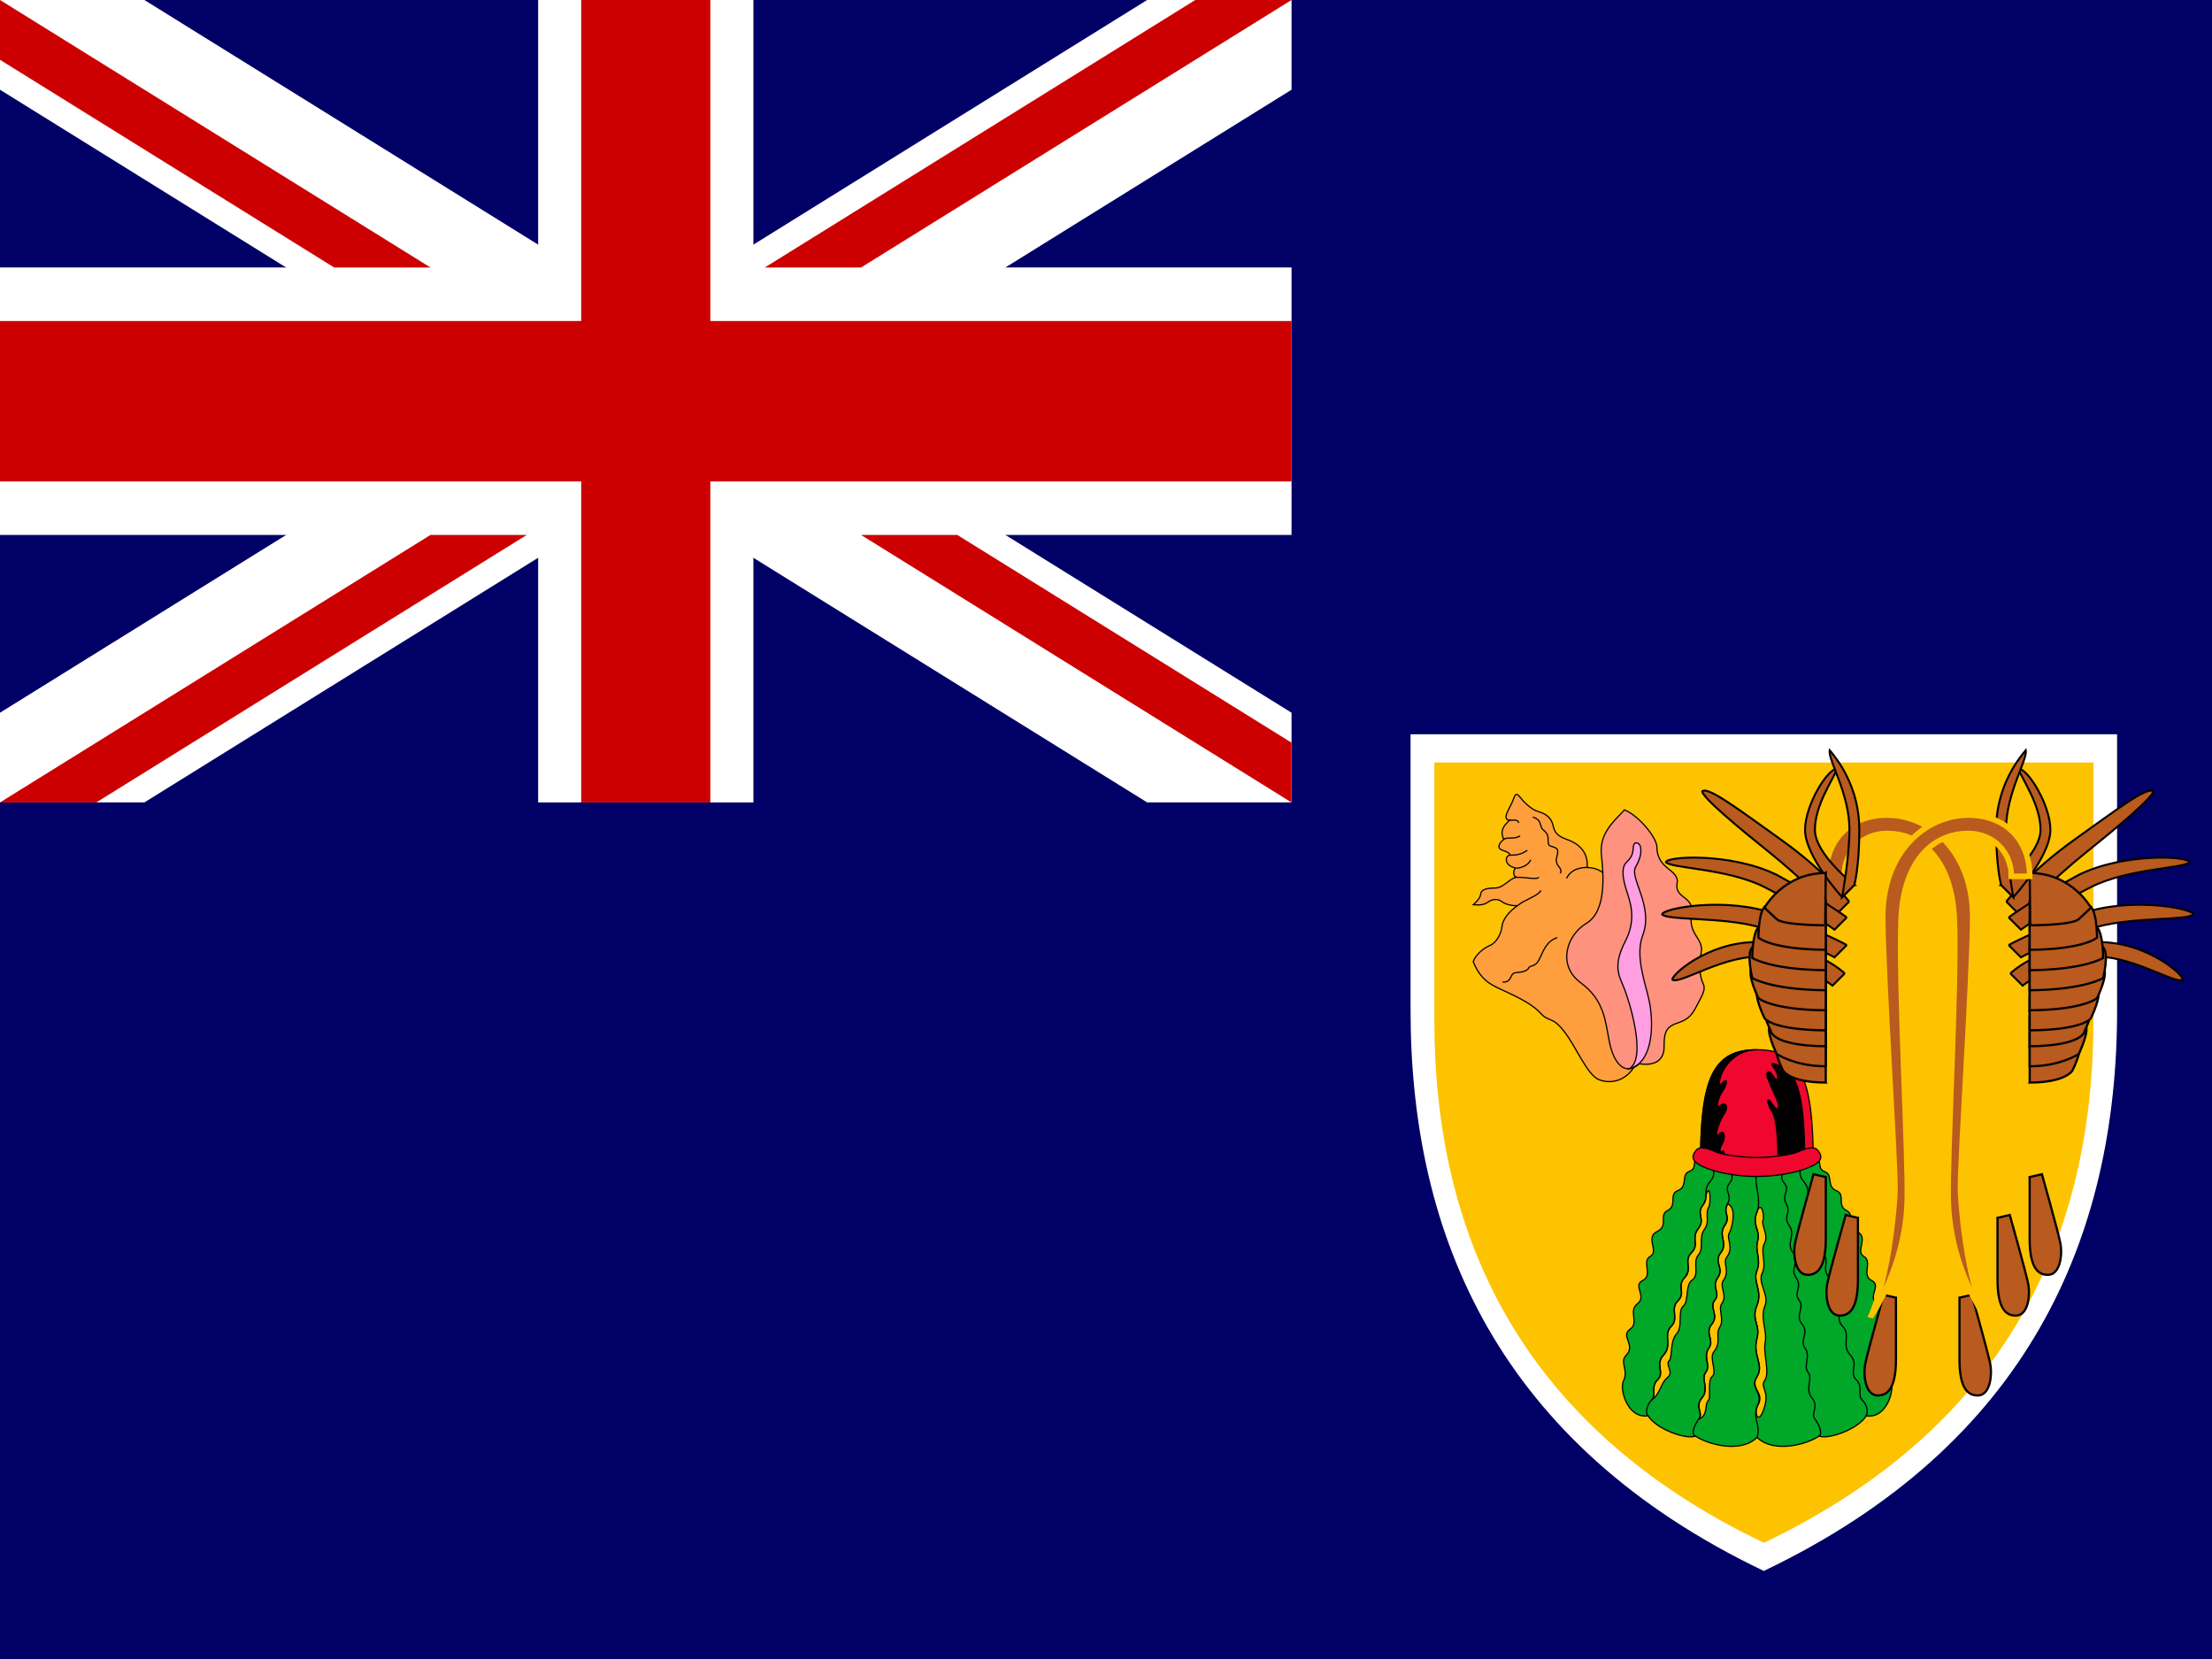 <svg xmlns="http://www.w3.org/2000/svg" height="480" width="640" version="1"><path d="M640 480V0H0v480h640z" fill="#006"/><path fill-rule="evenodd" fill="#006" d="M0 0h373.68v232.17H0z"/><g stroke-width="1pt"><path d="M0 0v25.96l331.9 206.2h41.78v-25.95L41.78 0H0zm373.68 0v25.96l-331.9 206.2H0v-25.95L331.9 0h41.78z" fill="#fff"/><path d="M155.7 0v232.17h62.28V0H155.7zM0 77.4v77.38h373.68v-77.4H0z" fill="#fff"/><path d="M0 92.87v46.43h373.68V92.87H0zM168.16 0v232.17h37.36V0h-37.36zM0 232.17l124.56-77.4h27.85l-124.55 77.4H0zM0 0l124.56 77.4H96.7L0 17.3V0zm221.27 77.4L345.83 0h27.85L249.12 77.4h-27.85zm152.4 154.77l-124.55-77.4h27.85l96.7 60.1v17.3z" fill="#c00"/></g><g><path d="M612.54 212.44v79.9c0 65.62-25.77 125.68-102.22 162.18-76.4-36.5-102.2-96.56-102.2-162.17v-79.9H612.6z" fill="#fff"/><path d="M605.7 220.6v74.52c0 61.2-24.04 117.2-95.35 151.26C439.05 412.33 415 356.3 415 295.12V220.6h190.7z" fill="#fdc300"/><g stroke="#000" stroke-width=".09"><path d="M205.96 52.85c-.35-.27-.74-.43-1.26-.44.1-1.3-.83-1.85-1.5-2.08-.68-.24-.92-.5-1.03-1.03-.12-.54-.48-.87-1.1-1.04-.6-.18-1.14-.8-1.38-1.1-.24-.3-.33-.23-.5.27-.18.5-.9 1.45-.24 1.47-.47.4-.74.83-.44 1.42-.33.26-.56.64-.12.8.44.14.56.26.6.37-.4 0-.5.8.43.96-.2.03-.3.68.1.68-.54 0-.98.8-1.66.8-.68 0-1.03.14-1.06.44-.02.3-.37.64-.55.8.5.05.82 0 1.1-.2s.7-.28 1-.04c.28.23.9.35 1.2.3-.65.43-1.12 1.02-1.18 1.58-.06.56-.44 1.2-.88 1.38-.45.18-1.04.65-1.25 1.2.56 1.4 1.35 1.73 2.15 2.1 1.4.64 2.3 1.12 2.88 1.76.6.65.83.18 1.7 1.3.9 1.12 1.7 3.23 2.6 3.6.88.34 2 .1 2.64-1 .65-1.13 1.06-12.43-2.26-14.3z" fill="#ff9e3d" transform="matrix(3.9 0 0 3.9 -339.1 46.6)"/><path d="M470 234.34c-3.22 3.44-7.35 6.9-6.66 13.08s1.37 16.3-4.36 19.74c-5.74 3.44-8.5 12.16-1.6 17.2 6.87 5.06 7.1 11.26 8.25 17 1.15 5.73 4.13 10.32 8.72 6.42 4.6.7 7.12-1.15 7.12-4.82s.23-5.74 3.67-6.88c3.44-1.15 4.36-2.3 5.96-5.4 1.6-3.1 2.53-4.47 1.6-6.3-.9-1.84-1.25-5.63-.56-8.38.7-2.76-.92-4.25-1.84-5.97-.92-1.72-1.26-3.2-.8-5.5.46-2.3-.7-3.8-2.3-4.94-1.6-1.16-2.3-2.3-1.95-4.14.35-1.84-1.15-3-2.87-4.36s-2.98-3.22-2.98-5.97c0-2.76-5.28-9.18-9.4-10.8z" fill="#ff927f" stroke-width=".351"/><path d="M471.28 309.27c7.7-1.95 7-14.57 5.85-19.85-1.15-5.28-4.1-12.84-1.83-18.82 3.2-8.5-3.9-16.52-2.07-19.73 1.84-3.22 1.6-4.94 1.38-5.97-.22-1.03-1.94-1.84-2.06.34-.1 2.18-.7 3-2.06 4.36s-1.04 4.36 0 7.7c1.03 3.32 3.2 8.37-.23 15.02-3.44 6.66-2.03 9.63-.7 12.74 2.07 4.82 7 21.57 1.73 24.2z" fill="#ff9ee1" stroke-width=".351"/><path d="M436.84 237.33c.87 0 2.53-.35 2.53.8M435.13 242.83c1.03-.74 2.87.12 4.7-.97M436.96 247.42c1.38 0 3.2-.05 4.93-1.43M438.68 251.2c1.26 0 3.6-.8 4.2-2.46M439.03 253.85c2.46-.1 5.73.8 6.2-.06M439.14 262c1.72-1.6 5.8-2.7 6.72-4.36M443.5 236.4c2.88.93 1.7 2.7 3.1 3.8 2.54 1.95.24 4.13 2.3 4.7 2.07.57 2.03.92 1.5 3.2-.64 2.7 1.95 2.82 1.03 4.6M459.23 250.98c-1.15 0-4.53.12-5.97 3.16M434.74 284.1c1.32.22 1.98-.54 2.35-1.28.4-.8.56-1.37 1.77-1.43 1.2-.07 3.04-.4 3.44-1.33.4-.92 1.85-.06 3.05-2.47 1.2-2.4 2-5.28 5.22-6.3" fill="none" stroke-width=".351"/></g><g stroke="#000" stroke-width=".09"><path d="M221.76 73.75c.33.48 0 1 .55 1.22.67.24.1 1.1.88 1.42.7.26 0 1.1.75 1.47.67.33-.1 1.1.78 1.56.9.44-.16 1.45.5 1.84.68.4-.2 1.4.57 1.78.78.4-.33 1.18.4 1.73.72.56-.18 1.4.55 1.9s-.45 1.17.28 1.9c.56.55-.2 1.1.22 1.95.28.56-.28 2.8-1.84 2.57-.56.94-2.73 1.78-3.5 1.5-.8.56-3.3 1.34-4.6.1-1.27 1.24-3.78.46-4.56-.1-.78.28-2.96-.56-3.52-1.5-1.56.22-2.12-2-1.84-2.57.43-.85-.33-1.4.23-1.95.7-.73-.46-1.4.26-1.9s-.16-1.34.56-1.9c.73-.55-.4-1.34.4-1.73.77-.4-.12-1.4.55-1.78.67-.4-.4-1.4.5-1.84.9-.45.1-1.23.78-1.56.75-.38.06-1.2.76-1.48.8-.32.2-1.2.87-1.43.58-.22.2-.75.57-1.24 1.66.65 6.8 1.12 8.92.02z" fill="#00a728" transform="matrix(3.9 0 0 3.9 -339.1 46.6)"/><g fill="#fdc300"><path d="M493.6 345.6c0 .98-.03 1.96-.94 3.16-1.95 2.6.87 3.92-1.3 6.74-2.17 2.83.43 4.57-1.96 6.97-2.4 2.4.44 4.56-1.96 7.18-2.4 2.6.44 4.35-1.96 6.74-2.4 2.38.44 5-1.95 7.4-2.4 2.38.43 5.43-2.18 8.25-2.6 2.83.44 5-1.74 7.18-2.16 2.18-.2 4.35-1.73 5.88 2.6-1.95 2.6-5 4.57-6.52 1.96-1.52-.65-3.7.44-4.8s.2-5.64 2.17-7.82c1.96-2.17.22-6.52 1.96-8.05s.44-6.08 2.62-7.6 0-5.22 1.74-7.18 0-5 1.74-7.4c1.74-2.4.08-4.56 1.3-6.52.55-.87.55-7.18-.8-3.6zM499.87 348.32c-1.52 2.83 1.1 3.48-.87 6.3s1.1 5.02-1.1 7.84 1.1 4.36-.86 7.18c-1.96 2.83.87 4.35-.87 6.53-1.74 2.18 1.3 4.35-.87 6.96-2.18 2.6.87 4.57-.87 6.96-1.74 2.4.65 5-.87 6.96-1.52 1.95 1.1 4.78-1.1 7.4s.45 4.34-.86 6.08c2.6-.87 1.63-4.46 2.6-5.22 1-.76-.3-5.76 1.2-7.07 1.53-1.3-.97-5.33.44-7.07 2.4-2.93.33-4.9 1.74-7.18 1.42-2.28-.54-5.2.55-6.74 1.85-2.6-.82-4.97.54-6.85 1.96-2.7-.38-4.95.98-6.74 2.07-2.72-.22-5.44.65-6.85.87-1.4 2.3-7.5-.43-8.48zM508.33 350.7c-1.52 3.8 1.1 5.3.22 8.34-.87 3.03 1.1 5.3-.22 8.6-1.3 3.28 1.74 5.8 0 10.1s1.12 5.36 0 9.6c-1.3 4.93 2.18 7.54 0 11.02-2.17 3.48 2.5 4.63.22 8.27-1.1 1.74.1 6.2 1.85.87 1.74-5.33-1.3-5.98.22-8.16 1.52-2.18-.55-7.94.1-11 .66-3.03-1.52-7.17-.1-10.43 1.4-3.25-2.18-6.73-.76-9.56 1.4-2.83-.66-6.3.65-8.6 1.3-2.28-.97-5.32-.43-6.63.55-1.3-.54-6.12-1.74-2.4z" stroke-width=".351"/></g><path d="M524.63 336.8c0-24.6-3.48-33.08-16.3-33.08-12.85 0-16.33 8.5-16.33 33.07h32.63z" fill="#ef072d" stroke-width=".351"/><g fill="none"><path d="M496.8 334.83c-2.4 2.4.42 4.14-1.97 6.96-2.4 2.82-.22 4.35-2.18 6.96s.87 3.9-1.3 6.74c-2.18 2.83.43 4.57-1.96 6.96-2.4 2.4.43 4.57-1.97 7.18-2.4 2.6.44 4.35-1.96 6.75-2.4 2.38.44 5-1.95 7.38-2.4 2.4.43 5.44-2.18 8.27-2.6 2.83.44 5-1.74 7.18-2.18 2.18-.22 4.35-1.74 5.87-1.52 1.53-1.74 3.65-1.1 4.57M501.35 335.7c-2.17 2.83 1.1 4.14-.87 6.53-1.96 2.4.87 3.26-.65 6.1s1.1 3.47-.87 6.3 1.1 5-1.1 7.83 1.1 4.35-.86 7.18.87 4.35-.87 6.53c-1.74 2.17 1.3 4.35-.87 6.96-2.17 2.6.87 4.57-.87 6.96-1.75 2.4.64 5-.88 6.95-1.52 1.96 1.1 4.8-1.1 7.4s.45 4.35-.86 6.1c-1.3 1.73-2.34 4.3-1.1 5M508.33 338.32c-1.08 4.54 1.53 8.6 0 12.38-1.52 3.8 1.1 5.3.22 8.34-.87 3.03 1.1 5.3-.22 8.6-1.3 3.28 1.74 5.8 0 10.1s1.12 5.36 0 9.6c-1.3 4.93 2.18 7.54 0 11.02-2.17 3.48 1.96 4.35.22 8.27-1.74 3.9 1.1 5.44-.22 9.35M519.88 334.83c2.4 2.4-.44 4.14 1.95 6.96 2.4 2.82.22 4.35 2.18 6.96s-.86 3.9 1.32 6.74c2.17 2.83-.44 4.57 1.95 6.96 2.4 2.4-.43 4.57 1.96 7.18 2.4 2.6-.44 4.35 1.96 6.75 2.38 2.38-.45 5 1.95 7.38 2.4 2.4-.44 5.44 2.17 8.27 2.6 2.83-.43 5 1.74 7.18 2.18 2.18.22 4.35 1.74 5.87 1.53 1.53 1.75 3.65 1.1 4.57M515.3 335.7c2.18 2.83-1.08 4.14.88 6.53 1.96 2.4-.87 3.26.65 6.1 1.53 2.82-1.1 3.47.87 6.3s-1.1 5 1.1 7.83-1.1 4.35.86 7.18-.87 4.35.87 6.53c1.74 2.17-1.3 4.35.87 6.96 2.18 2.6-.87 4.57.87 6.96 1.74 2.4-.65 5 .87 6.95 1.52 1.96-1.08 4.8 1.1 7.4s-.45 4.35.86 6.1c1.3 1.73 2.34 4.3 1.1 5" stroke-width=".351"/></g><path d="M492.03 336.8c0-24.6 3.48-33.08 16.3-33.08-5.86 0-9.45 4.57-10.43 7.62s-.43 2.83.87 1.63.65 1.4-.43 2.83c-1.1 1.4-2.18 5.44-.66 4.13 1.53-1.3 2.72.22 1.1 2.5s-3.05 7.62-1.42 5.77c1.63-1.85 1.95 1.2.98 2.72-.98 1.52-.87 2.83 0 2.17.87-.66.76 2.5-.1 3.7h-6.2zM522.14 335.38c0-19.25-2.4-25.02-7.18-26.98-2.7-1.1-2.8-.87-1.5.87s1.1 4.25-.1 2.5c-1.2-1.74-1.6-2.06-2.08-1.3-.5.76 1.4 4.35 2.78 7.6 1.13 2.64.4 3.93-1.3 1.32s-1.68-.26-.2 1.95c1.9 2.83 1.85 11.42 1.85 15l7.74-.97z" stroke-width=".351"/><path d="M508.33 340.38c5.1 0 10.7-.9 14.47-2.37 4.46-1.72 4.7-3.24 3.16-5.18-1.1-1.37-3.5-.55-5.77.45-2.3 1-8.6 1.64-11.87 1.64-3.26 0-9.57-.63-11.86-1.63-2.28-1-4.67-1.82-5.76-.45-1.53 1.94-1.3 3.46 3.17 5.2 3.75 1.45 9.35 2.36 14.46 2.36z" fill="#ef072d" stroke-width=".351"/></g><g fill-rule="evenodd" fill="#b95a1e"><path d="M779.4 912.6s-.1 103.6 0 179.24c.13 75.63 19.83 104.9 54.27 103.6 34.44-1.34 41.1-58.84 34.53-92.1-6.57-33.25-53.24-198.96-53.24-198.96l-35.55 8.22z" transform="matrix(.1 0 0 .1 489 284.2)" stroke="#000" stroke-width="6.38"/><path d="M779.4 912.6s-.1 103.6 0 179.24c.13 75.63 19.83 104.9 54.27 103.6 34.44-1.34 41.1-58.84 34.53-92.1-6.57-33.25-53.24-198.96-53.24-198.96l-35.55 8.22z" transform="matrix(.1 0 0 .1 500 261.1)" stroke="#000" stroke-width="6.38"/><path d="M779.4 912.6s-.1 103.6 0 179.24c.13 75.63 19.83 104.9 54.27 103.6 34.44-1.34 41.1-58.84 34.53-92.1-6.57-33.25-53.24-198.96-53.24-198.96l-35.55 8.22z" transform="matrix(.1 0 0 .1 509.3 249.3)" stroke="#000" stroke-width="6.38"/><path d="M779.53 255.12c159.57-1.4 177.16-35.43 177.16-35.43s35.42-70.88 17.7-88.6c-17.7-17.7-194.87-17.7-194.87-17.7V255.1z" transform="matrix(0 0 0 .1 527.7 292.3)" stroke="#000" stroke-width="8.1"/><path d="M779.53 255.12c106.3 0 124.02-35.43 124.02-35.43s35.43-70.88 17.72-88.6c-17.72-17.7-141.73-17.7-141.73-17.7V255.1z" transform="matrix(.1 0 0 .1 509.3 287.7)" stroke="#000" stroke-width="6.38"/><path d="M779.53 255.12c88.58 0 141.73-35.43 141.73-35.43s35.43-70.88 17.72-88.6c-17.72-17.72-159.45-17.7-159.45-17.7V255.1z" transform="matrix(.1 0 0 .1 509.3 283)" stroke="#000" stroke-width="6.38"/><path d="M832.68 113.4s70.87-88.6 194.88-177.18c124-88.58 213.73-156.72 230.3-141.73 0 17.7-106.3 106.3-194.87 177.16-88.6 70.86-194.9 177.16-194.9 177.16l-35.43-35.43z" transform="matrix(.1 0 0 .1 497.2 249.5)" stroke="#000" stroke-width="5.72"/><path d="M832.68 113.4s70.05-52.04 204.38-124.03c132.23-63.92 318.9-53.15 318.9-35.43-17.72 17.7-177.17 17.7-283.47 70.86-101.5 50.73-204.4 124-204.4 124l-35.43-35.42z" transform="matrix(.1 0 0 .1 497.9 254.1)" stroke="#000" stroke-width="5.72"/><path d="M832.68 113.4s61.67-35.08 204.38-88.6c141.72-53.14 329.87-17.7 329.87 0-17.7 17.72-170.4 6.95-276.7 35.44-110 27.75-222.1 88.58-222.1 88.58l-35.42-35.43z" transform="matrix(.1 0 0 .1 497.9 262.1)" stroke="#000" stroke-width="5.72"/><path d="M832.68 113.4s71.08-71 222.47-88.6c152.3-17.7 276.3 88.6 276.3 106.3-17.7 17.72-159.5-77.97-265.7-64.3-112.67 13.67-197.7 82.02-197.7 82.02l-35.42-35.44z" transform="matrix(.1 0 0 .1 498.4 270.3)" stroke="#000" stroke-width="5.72"/><path d="M779.53 255.12c159.57-1.4 159.45-45.5 159.45-45.5s35.43-70.87 17.72-88.6c-17.72-17.7-177.16-7.63-177.16-7.63V255.1z" transform="matrix(.1 0 0 .1 509.3 277.2)" stroke="#000" stroke-width="6.38"/><path d="M779.53 255.12c159.57-1.4 177.16-35.43 177.16-35.43s35.42-70.88 17.7-88.6c-17.7-17.7-194.87-17.7-194.87-17.7V255.1z" transform="matrix(.1 0 0 .1 509.3 272.6)" stroke="#000" stroke-width="6.38"/><path d="M779.53 255.12c159.57-1.4 194.88-35.43 194.88-35.43s35.44-70.88 17.73-88.6c-17.72-17.7-212.6-17.7-212.6-17.7V255.1z" transform="matrix(.1 0 0 .1 509.3 266.8)" stroke="#000" stroke-width="6.38"/><path d="M779.53 255.12c159.57-1.4 212.6-35.43 212.6-35.43s17.7-70.88 0-88.6c-17.72-17.7-212.6-17.7-212.6-17.7V255.1z" transform="matrix(.1 0 0 .1 509.3 261)" stroke="#000" stroke-width="6.38"/><path d="M832.68 113.4s114.2-88.6 114.2-159.46c0-70.87-50.34-141.73-64.62-177.17 28.56 0 93.18 106.3 93.18 177.17 0 77.44-107.32 194.88-107.32 194.88L832.7 113.4z" transform="matrix(.1 0 0 .1 495.7 244.7)" stroke="#000" stroke-width="5.72"/><path d="M832.68 113.4S818.4 60.23 818.4-46.07c0-124.02 63-202.9 85.66-230.32 5.9 27.42-57.1 124.02-57.1 230.32 0 77.44 21.15 194.88 21.15 194.88L832.7 113.4z" transform="matrix(.1 0 0 .1 495.7 244.7)" stroke="#000" stroke-width="5.72"/><path d="M779.53 255.12c159.57-1.4 212.6-35.43 212.6-35.43s0-70.88-17.72-88.6c-17.7-17.7-194.87-17.7-194.87-17.7V255.1z" transform="matrix(.1 0 0 .1 509.3 255.2)" stroke="#000" stroke-width="6.38"/><path d="M779.53 255.12c159.57-1.4 194.88-35.43 194.88-35.43s0-70.88-17.7-88.6c-17.72-17.7-177.17-17.7-177.17-17.7V255.1z" transform="matrix(.1 0 0 .1 509.3 249.3)" stroke="#000" stroke-width="6.38"/><path d="M318.9 1318.1c55.06-122.32 70.87-336.6 70.87-372.05 0-99.78-32.95-585.1-35.44-779.53s124.02-301.18 248.03-301.18c106.3 0 177.17 70.87 177.17 177.17h-53.15c0-70.86-53.15-124-124.02-124-106.3 0-188 83.73-194.88 248.02-7.6 189.9 21.32 682.94 17.72 814.96s-51.23 249.72-106.3 336.6z" transform="matrix(-.1 0 0 .1 606.2 249.3)" stroke="#fdc301" stroke-width="16.07"/><path d="M779.4 912.6s-.1 103.6 0 179.24c.13 75.63 19.83 104.9 54.27 103.6 34.44-1.34 41.1-58.84 34.53-92.1-6.57-33.25-53.24-198.96-53.24-198.96l-35.55 8.22z" transform="matrix(-.1 0 0 .1 626.5 284.2)" stroke="#000" stroke-width="6.38"/><path d="M779.53 32.88c124.13.14 177.77 102.4 177.46 100.3l-35.74 33.36c-19 17.72-141.73 17.72-140.2 17.63l-1.53-151.3z" transform="matrix(.1 0 0 .1 509.3 249.3)" stroke="#000" stroke-width="6.38"/><path d="M779.4 912.6s-.1 103.6 0 179.24c.13 75.63 19.83 104.9 54.27 103.6 34.44-1.34 41.1-58.84 34.53-92.1-6.57-33.25-53.24-198.96-53.24-198.96l-35.55 8.22z" transform="matrix(-.1 0 0 .1 615.5 261.1)" stroke="#000" stroke-width="6.38"/><path d="M779.4 912.6s-.1 103.6 0 179.24c.13 75.63 19.83 104.9 54.27 103.6 34.44-1.34 41.1-58.84 34.53-92.1-6.57-33.25-53.24-198.96-53.24-198.96l-35.55 8.22z" transform="matrix(-.1 0 0 .1 606.2 249.3)" stroke="#000" stroke-width="6.38"/><path d="M779.53 255.12c159.57-1.4 177.16-35.43 177.16-35.43s35.42-70.88 17.7-88.6c-17.7-17.7-194.87-17.7-194.87-17.7V255.1z" transform="matrix(0 0 0 .1 587.8 292.3)" stroke="#000" stroke-width="8.1"/><path d="M779.53 255.12c106.3 0 124.02-35.43 124.02-35.43s35.43-70.88 17.72-88.6c-17.72-17.7-141.73-17.7-141.73-17.7V255.1z" transform="matrix(-.1 0 0 .1 606.2 287.7)" stroke="#000" stroke-width="6.38"/><path d="M779.53 255.12c88.58 0 141.73-35.43 141.73-35.43s35.43-70.88 17.72-88.6c-17.72-17.72-159.45-17.7-159.45-17.7V255.1z" transform="matrix(-.1 0 0 .1 606.2 283)" stroke="#000" stroke-width="6.38"/><path d="M832.68 113.4s70.87-88.6 194.88-177.18c124-88.58 213.73-156.72 230.3-141.73 0 17.7-106.3 106.3-194.87 177.16-88.6 70.86-194.9 177.16-194.9 177.16l-35.43-35.43z" transform="matrix(-.1 0 0 .1 618.3 249.5)" stroke="#000" stroke-width="5.72"/><path d="M832.68 113.4s70.05-52.04 204.38-124.03c132.23-63.92 318.9-53.15 318.9-35.43-17.72 17.7-177.17 17.7-283.47 70.86-101.5 50.73-204.4 124-204.4 124l-35.43-35.42z" transform="matrix(-.1 0 0 .1 617.6 254.1)" stroke="#000" stroke-width="5.72"/><path d="M832.68 113.4s61.67-35.08 204.38-88.6c141.72-53.14 329.87-17.7 329.87 0-17.7 17.72-170.4 6.95-276.7 35.44-110 27.75-222.1 88.58-222.1 88.58l-35.42-35.43z" transform="matrix(-.1 0 0 .1 617.6 262.1)" stroke="#000" stroke-width="5.72"/><path d="M832.68 113.4s71.08-71 222.47-88.6c152.3-17.7 276.3 88.6 276.3 106.3-17.7 17.72-159.5-77.97-265.7-64.3-112.67 13.67-197.7 82.02-197.7 82.02l-35.42-35.44z" transform="matrix(-.1 0 0 .1 617 270.3)" stroke="#000" stroke-width="5.72"/><path d="M779.53 255.12c159.57-1.4 159.45-45.5 159.45-45.5s35.43-70.87 17.72-88.6c-17.72-17.7-177.16-7.63-177.16-7.63V255.1z" transform="matrix(-.1 0 0 .1 606.2 277.2)" stroke="#000" stroke-width="6.38"/><path d="M779.53 255.12c159.57-1.4 177.16-35.43 177.16-35.43s35.42-70.88 17.7-88.6c-17.7-17.7-194.87-17.7-194.87-17.7V255.1z" transform="matrix(-.1 0 0 .1 606.2 272.6)" stroke="#000" stroke-width="6.38"/><path d="M779.53 255.12c159.57-1.4 194.88-35.43 194.88-35.43s35.44-70.88 17.73-88.6c-17.72-17.7-212.6-17.7-212.6-17.7V255.1z" transform="matrix(-.1 0 0 .1 606.2 266.8)" stroke="#000" stroke-width="6.38"/><path d="M779.53 255.12c159.57-1.4 212.6-35.43 212.6-35.43s17.7-70.88 0-88.6c-17.72-17.7-212.6-17.7-212.6-17.7V255.1z" transform="matrix(-.1 0 0 .1 606.2 261)" stroke="#000" stroke-width="6.38"/><path d="M832.68 113.4s114.2-88.6 114.2-159.46c0-70.87-50.34-141.73-64.62-177.17 28.56 0 93.18 106.3 93.18 177.17 0 77.44-107.32 194.88-107.32 194.88L832.7 113.4z" transform="matrix(-.1 0 0 .1 619.8 244.7)" stroke="#000" stroke-width="5.72"/><path d="M832.68 113.4S818.4 60.23 818.4-46.07c0-124.02 63-202.9 85.66-230.32 5.9 27.42-57.1 124.02-57.1 230.32 0 77.44 21.15 194.88 21.15 194.88L832.7 113.4z" transform="matrix(-.1 0 0 .1 619.8 244.7)" stroke="#000" stroke-width="5.72"/><path d="M779.53 255.12c159.57-1.4 212.6-35.43 212.6-35.43s0-70.88-17.72-88.6c-17.7-17.7-194.87-17.7-194.87-17.7V255.1z" transform="matrix(-.1 0 0 .1 606.2 255.2)" stroke="#000" stroke-width="6.38"/><path d="M779.53 255.12c159.57-1.4 194.88-35.43 194.88-35.43s0-70.88-17.7-88.6c-17.72-17.7-177.17-17.7-177.17-17.7V255.1z" transform="matrix(-.1 0 0 .1 606.2 249.3)" stroke="#000" stroke-width="6.38"/><path d="M318.9 1318.1c55.06-122.32 70.87-336.6 70.87-372.05 0-99.78-32.95-585.1-35.44-779.53s124.02-301.18 248.03-301.18c106.3 0 177.17 70.87 177.17 177.17h-53.15c0-70.86-53.15-124-124.02-124-106.3 0-188 83.73-194.88 248.02-7.6 189.9 21.32 682.94 17.72 814.96s-51.23 249.72-106.3 336.6z" transform="matrix(.1 0 0 .1 509.3 249.3)" stroke="#fdc301" stroke-width="16.07"/><path d="M779.53 32.88c124.13.14 177.77 102.4 177.46 100.3l-35.74 33.36c-19 17.72-141.73 17.72-140.2 17.63l-1.53-151.3z" transform="matrix(-.1 0 0 .1 606.2 249.3)" stroke="#000" stroke-width="6.38"/></g></g></svg>